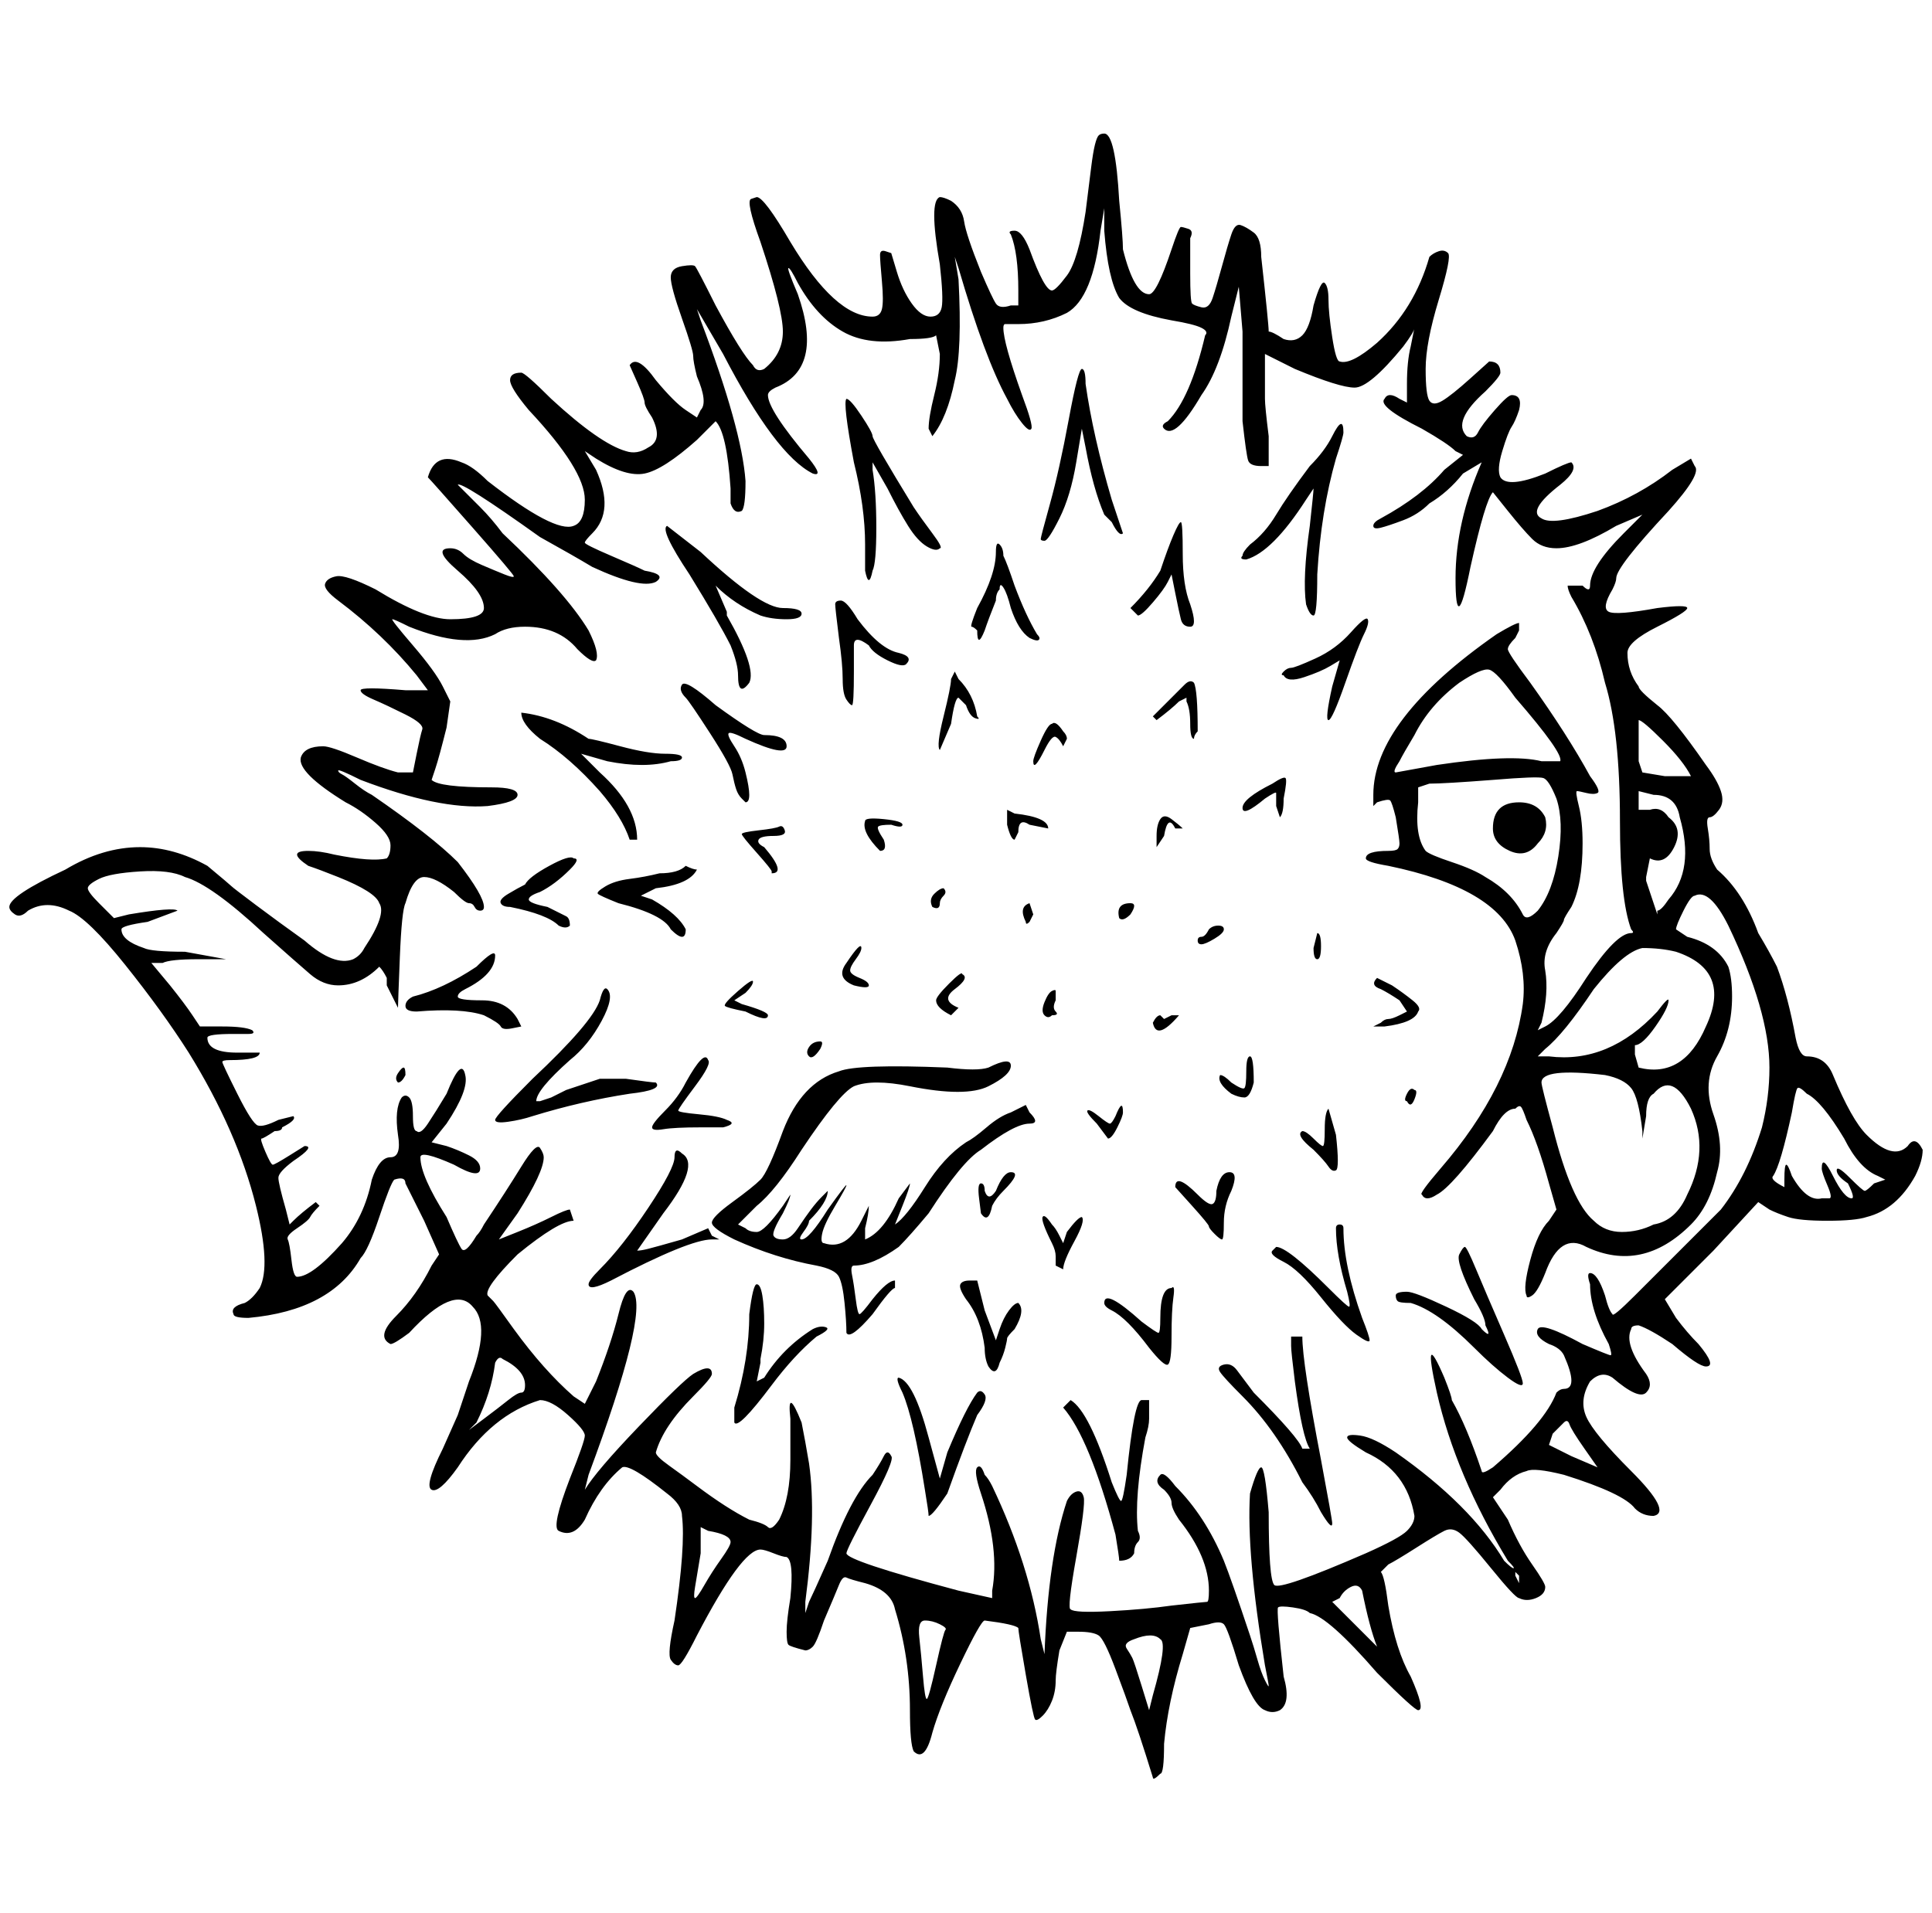 <?xml version="1.0" standalone="no"?>
<!DOCTYPE svg PUBLIC "-//W3C//DTD SVG 1.1//EN" "http://www.w3.org/Graphics/SVG/1.1/DTD/svg11.dtd" >
<svg xmlns="http://www.w3.org/2000/svg" xmlns:xlink="http://www.w3.org/1999/xlink" version="1.1" viewBox="-10 0 2068 2048">
   <path fill="currentColor"
d="M1224 1903q-16 -52 -24 -72q-4 -12 -16 -44t-18 -36t-22 -4h-12l-8 20q-4 24 -4 32q0 12 -4 22t-10 16t-8 4t-10 -48t-8 -50q-4 -4 -36 -8q-4 0 -26 46t-30 74q-8 32 -20 20q-4 -8 -4 -44q0 -56 -16 -108q-4 -20 -32 -28q-16 -4 -20 -6t-8 8t-16 38q-8 24 -12 28t-8 4
q-16 -4 -18 -6t-2 -14t4 -36q4 -40 -4 -44q-4 0 -14 -4t-14 -4q-20 0 -68 92q-16 32 -20 32t-8 -6t4 -42q12 -80 8 -112q0 -12 -16 -24q-40 -32 -48 -28q-24 20 -40 56q-12 20 -28 12q-8 -4 12 -56q16 -40 16 -46t-18 -22t-30 -16q-52 16 -88 72q-20 28 -28 24t12 -44
l16 -36l12 -36q24 -60 4 -80q-20 -24 -68 28q-16 12 -20 12q-16 -8 6 -30t38 -54l8 -12l-16 -36l-20 -40q0 -8 -12 -4q-4 4 -16 40t-20 44q-32 56 -120 64q-16 0 -16 -4q-4 -8 12 -12q8 -4 16 -16q12 -24 -4 -88q-20 -80 -72 -164q-28 -44 -68 -94t-60 -58q-24 -12 -44 0
q-8 8 -14 4t-6 -8q0 -12 60 -40q40 -24 80 -24q36 0 72 20q24 20 26 22t26 20t52 38q32 28 52 20q8 -4 12 -12q24 -36 16 -48q-4 -12 -44 -28q-20 -8 -32 -12q-24 -16 0 -16q12 0 28 4q40 8 56 4q4 -4 4 -14t-16 -24t-32 -22q-52 -32 -48 -48q4 -12 24 -12q8 0 36 12t44 16
h16l4 -20q4 -20 6 -26t-18 -16t-34 -16t-14 -10t48 0h24l-12 -16q-36 -44 -84 -80q-16 -12 -14 -18t12 -8t42 14q52 32 80 32q36 0 36 -12q0 -16 -28 -40t-8 -24q8 0 14 6t20 12t24 10t10 2t-44 -52t-48 -54q8 -28 36 -16q12 4 28 20q72 56 92 48q12 -4 12 -28
q0 -32 -60 -96q-20 -24 -20 -32t12 -8q4 0 32 28q52 48 80 56q12 4 24 -4q16 -8 4 -32q-8 -12 -8 -16t-8 -22l-8 -18q8 -12 28 16q20 24 32 32l12 8l4 -8q8 -8 -4 -36q-4 -16 -4 -22t-12 -40t-12 -44t12 -12t14 0t22 42q28 52 40 64q4 8 12 4q20 -16 20 -40t-24 -96
q-16 -44 -10 -46l6 -2q8 0 36 48q48 80 88 80q8 0 10 -8t0 -30t-2 -28t6 -4l6 2l6 20q6 20 16 34t20 14t12 -10t-2 -46q-12 -68 0 -72q4 0 12 4q12 8 14 22t18 54q12 28 16 34t16 2h8v-16q0 -40 -8 -60q-4 -4 4 -4t16 20q16 44 24 44q4 0 16 -16t20 -68l6 -48q2 -16 4 -24
t4 -10t6 -2q12 0 16 72q4 40 4 52q12 48 28 48q8 0 24 -48q8 -24 10 -24t8 2t2 10v38q0 30 2 32t10 4t12 -10t10 -34t10 -34t10 -10t14 8t8 26q8 72 8 80q4 0 16 8q12 4 20 -4t12 -32q8 -28 12 -24t4 18t4 40t8 26q12 4 40 -20q40 -36 56 -92q4 -4 10 -6t10 2t-10 50t-14 74
t4 34t14 0t30 -24l20 -18q12 0 12 12q0 4 -16 20q-36 32 -20 48q8 4 12 -4t18 -24t18 -16q12 0 8 16q-4 12 -8 18t-10 26t-2 28q8 12 48 -4q24 -12 28 -12q8 8 -12 24q-36 28 -20 36q12 8 60 -8q44 -16 80 -44l20 -12l4 8q8 8 -28 48q-56 60 -56 72q0 4 -4 12q-12 20 -4 24
t52 -4q32 -4 32 0t-32 20t-32 28q0 20 12 36q0 4 20 20q16 12 52 64q12 16 16 28t-2 20t-10 8t-2 12t2 22t8 22q28 24 44 68q12 20 20 36q12 32 20 76q4 20 12 20q20 0 28 20q20 48 36 64q28 28 44 12q8 -12 16 4q0 12 -8 28q-20 36 -52 44q-12 4 -42 4t-42 -4t-20 -8
l-12 -8l-48 52l-52 52l12 20q12 16 24 28q20 24 8 24q-8 0 -36 -24q-24 -16 -36 -20q-8 0 -8 4q-8 16 16 48q8 12 0 20t-36 -16q-12 -8 -24 4q-12 20 -4 38t48 58q44 44 24 48q-12 0 -20 -8q-12 -16 -76 -36q-32 -8 -40 -4q-16 4 -28 20l-8 8l16 24q12 28 26 48t14 24
q0 8 -10 12t-18 0q-4 0 -30 -32t-34 -38t-16 -2t-30 18t-30 18l-6 6l-2 2q4 4 8 36q8 48 24 76q16 36 8 36q-4 0 -44 -40q-52 -60 -72 -64q-4 -4 -18 -6t-16 0t6 74q8 28 -4 36q-8 4 -16 0q-12 -4 -28 -48q-12 -40 -16 -44t-16 0l-20 4l-8 28q-16 52 -20 96q0 32 -4 32
q-8 8 -8 4zM1224 1815q16 -56 8 -60q-8 -8 -28 0q-12 4 -8 10t6 10t10 30l8 26zM992 1783q8 -36 10 -38t-6 -6t-16 -4t-6 18t4 42t4 24t10 -36zM1344 1783q-20 -120 -16 -184q8 -28 12 -28t8 48q0 72 6 78t98 -34q36 -16 44 -24t8 -16q-8 -48 -52 -68q-20 -12 -20 -16t14 -2
t38 18q80 56 116 116q8 8 10 8t-6 -8q-56 -92 -76 -180q-16 -72 8 -16q8 20 8 24q16 28 32 76q0 4 12 -4q56 -48 68 -80q4 -4 8 -4q16 0 0 -36q-4 -8 -16 -12q-16 -8 -12 -16t48 16q28 12 30 12t-2 -12q-20 -36 -20 -64q-4 -12 0 -12q8 0 16 24q4 16 8 20q0 4 24 -20l52 -52
l40 -40q28 -36 44 -88q8 -32 8 -64q0 -60 -44 -152q-20 -40 -36 -32q-4 0 -12 16t-8 20l12 8q32 8 44 32q4 12 4 32q0 36 -16 64t-4 62t4 62q-8 36 -28 56q-52 52 -112 24q-28 -16 -44 28q-8 20 -14 24t-6 0q-4 -8 4 -38t20 -42l8 -12l-8 -28q-12 -44 -24 -68q-4 -12 -6 -14
t-6 2q-12 0 -24 24q-44 60 -60 68q-12 8 -16 0q-4 0 20 -28q76 -88 88 -176q4 -32 -8 -68q-20 -56 -136 -80q-24 -4 -24 -8q0 -8 24 -8q8 0 10 -2t2 -6t-4 -28q-4 -16 -6 -18t-14 2l-4 4v-12q0 -80 132 -172q20 -12 24 -12v8l-4 8q-8 8 -8 12t24 36q40 56 64 100q12 16 8 18
t-12 0t-10 -2t2 16t4 40q0 44 -12 68q-8 12 -8 14t-8 14q-16 20 -12 40q4 24 -4 56l-4 8l8 -4q16 -8 44 -52q32 -48 48 -48q4 0 0 -4q-12 -32 -12 -116q0 -96 -16 -148q-12 -52 -36 -92q-4 -8 -4 -12h16q8 8 8 0q0 -20 36 -56l20 -20l-28 12q-40 24 -64 24q-16 0 -26 -10
t-26 -30l-16 -20q-8 8 -24 80q-8 40 -12 42t-4 -30q0 -60 28 -124l-20 12q-16 20 -36 32q-12 12 -28 18t-24 8t-8 -2t8 -8q44 -24 68 -52l20 -16l-8 -4q-8 -8 -36 -24q-24 -12 -34 -20t-6 -12q4 -8 16 0l8 4v-20q0 -24 4 -40l4 -20q0 4 -12 20q-36 44 -52 44t-64 -20
l-32 -16v20v28q0 8 4 40v32h-8q-12 0 -14 -6t-6 -42v-96l-4 -48l-8 32q-12 56 -32 84q-28 48 -40 36q-4 -4 4 -8q24 -24 40 -92q4 -4 -4 -8t-32 -8q-44 -8 -56 -24q-12 -20 -16 -72v-24l-4 24q-8 72 -36 88q-24 12 -52 12h-14q-2 0 -2 4q0 16 20 72q12 32 10 36t-10 -6
t-16 -26q-24 -44 -52 -140l-4 -12l4 24q4 76 -4 108q-8 40 -24 60l-4 -8q0 -12 6 -36t6 -44l-4 -20q-4 4 -28 4q-44 8 -72 -8t-48 -52q-8 -16 -10 -16t10 28q28 80 -24 100q-8 4 -8 8q0 16 44 68q16 20 4 16q-40 -20 -96 -128l-28 -48l4 12q44 116 48 172q0 28 -4 32
q-8 4 -12 -8v-16q-4 -60 -16 -72l-20 20q-36 32 -56 36t-52 -16l-12 -8l12 20q20 44 -4 68q-8 8 -8 10t28 14t36 16q24 4 12 12q-16 8 -68 -16q-20 -12 -56 -32q-84 -60 -88 -56l6 6l18 18q12 12 24 28q68 64 92 104q12 24 8 32q-4 4 -20 -12q-20 -24 -56 -24q-20 0 -32 8
q-32 16 -92 -8q-16 -8 -18 -8t22 28t32 44l8 16l-4 28q-8 32 -12 44l-4 12q8 8 64 8q28 0 28 8t-32 12q-52 4 -136 -28q-24 -12 -24 -10t4 4t14 10t18 12q64 44 92 72q28 36 28 48q0 4 -4 4t-6 -4t-6 -4t-16 -12q-20 -16 -32 -16t-20 28q-4 8 -6 58t-2 54l-12 -24v-8
q-4 -8 -8 -12q-20 20 -44 20q-16 0 -30 -12t-50 -44q-56 -52 -84 -60q-16 -8 -48 -6t-44 8t-12 10t12 16l16 16l16 -4q48 -8 52 -4l-32 12q-28 4 -28 8q0 12 24 20q8 4 44 4l44 8h-30q-30 0 -38 4h-12l20 24q16 20 24 32l8 12h24q24 0 32 4q4 4 -4 4h-16q-28 0 -28 4
q0 16 32 16h24q0 8 -32 8q-8 0 -8 2t16 34t22 34t22 -6l16 -4q4 4 -12 12q0 4 -8 4q-12 8 -14 8t4 14t8 14t18 -10l16 -10q12 0 -12 16q-16 12 -16 18t8 34l4 16l4 -4q8 -8 24 -20l4 4q-8 8 -10 12t-14 12t-10 12t4 22t6 18q16 0 48 -36q24 -28 32 -68q8 -24 20 -24t8 -24
q-4 -28 4 -40q4 -4 8 0t4 20t4 16q4 4 12 -8t20 -32q16 -40 20 -20q4 16 -20 52l-16 20l16 4q12 4 24 10t12 14q0 12 -28 -4q-36 -16 -36 -8q0 20 28 64q12 28 16 34t16 -14q4 -4 8 -12q24 -36 40 -62t20 -20t4 10q0 16 -28 60l-20 28l20 -8q20 -8 36 -16t20 -8l4 12
q-16 0 -60 36q-36 36 -32 44l6 6q2 2 22 30q32 44 64 72l12 8l12 -24q16 -40 24 -72q8 -33 16 -24q16 24 -48 196l-4 16q12 -20 58 -68t58 -56q20 -12 20 0q0 4 -20 24q-32 32 -40 60q0 4 14 14t30 22q32 24 56 36q16 4 20 8t12 -8q12 -24 12 -64v-44q-4 -36 12 4q4 20 8 44
q8 56 -4 148v12l4 -12q4 -8 20 -44q24 -68 48 -92q8 -12 12 -20t8 0q4 4 -22 52t-26 52q0 8 120 40l36 8v-8q8 -44 -12 -104q-8 -24 -4 -28q2 -2 4 0t4 8q4 4 8 12q40 84 52 164l4 16q4 -104 24 -164q4 -8 10 -10t8 6t-8 64t-6 56q4 4 42 2t66 -6q36 -4 38 -4t2 -12
q0 -36 -32 -76q-8 -12 -8 -18t-8 -14q-12 -8 -4 -16q4 -4 16 12q32 32 52 80q8 20 28 80q4 12 8 26t8 22t4 6t-4 -22zM1188 1671q0 -4 -4 -28q-28 -104 -56 -136l8 -8q20 12 44 88q8 20 10 20t6 -28q8 -80 16 -80h8v6v14q0 8 -4 20q-12 64 -8 100q4 8 0 12t-4 12q-4 8 -16 8
zM1404 1619q-8 -16 -20 -32q-28 -56 -64 -92q-20 -20 -24 -26t4 -8t14 6l18 24q48 48 52 60h8q-8 -12 -16 -72q-4 -32 -4 -38v-10h12q0 28 20 132q12 64 12 68q0 8 -12 -12zM984 1623q0 -4 -4 -28q-12 -76 -24 -104q-8 -16 -4 -16q16 4 32 64l12 44l8 -28q20 -48 32 -64
q4 -4 8 2t-8 22q-12 28 -32 84q-16 24 -20 24zM776 1523v-16q16 -52 16 -100q4 -32 8 -32t6 12t2 30t-4 38v4l-4 20l8 -4q20 -32 52 -52q8 -4 14 -2t-10 10q-24 20 -48 52q-36 48 -40 40zM1604 1475q-16 -12 -36 -32q-40 -40 -68 -48q-12 0 -14 -2t-2 -6t12 -4q8 0 42 16
t38 24q12 12 4 -4q0 -8 -12 -28q-20 -40 -16 -48t6 -8t12 24t30 70t20 52t-16 -6zM1048 1463q-4 -8 -4 -20q-4 -32 -20 -52q-8 -12 -6 -16t10 -4h8l8 32l12 32l4 -12q4 -12 10 -20t10 -8q8 8 -4 28q-8 8 -8 10t-2 10t-6 16q-4 16 -12 4zM1220 1443q-24 -32 -40 -40
q-8 -4 -8 -8q0 -16 40 20q16 12 18 12t2 -16q0 -32 12 -32q4 -4 2 10t-2 42t-4 30t-20 -18zM1442 1429q-14 -10 -38 -40t-40 -38t-12 -12l4 -4q12 0 56 44q20 20 22 20t-2 -16q-12 -40 -12 -68q0 -4 4 -4t4 4q0 40 20 96q8 20 8 24t-14 -6zM896 1427q0 -12 -2 -32t-6 -28
t-24 -12q-44 -8 -88 -28q-24 -12 -24 -18t22 -22t30 -24t24 -52q20 -52 60 -64q20 -8 116 -4q32 4 44 0q24 -12 24 -2t-24 22t-84 0q-40 -8 -60 0q-16 8 -56 68q-28 44 -48 60l-20 20l8 4q4 4 12 4t28 -28l8 -12q0 4 -8 20q-12 20 -10 24t10 4t16 -12t14 -20t12 -14l6 -6
q0 12 -20 32q0 4 -6 12t-2 8q8 0 28 -32q20 -28 20 -26t-12 22t-14 30t2 10q24 8 40 -24l8 -16q0 8 -4 24v12q20 -8 36 -44l12 -16q0 4 -8 24l-8 20q12 -8 32 -40t44 -48q8 -4 22 -16t26 -16l16 -8l4 8q12 12 0 12q-16 0 -52 28q-20 12 -56 68q-20 24 -32 36q-28 20 -48 20
q-4 0 -2 10t4 26t4 16t14 -16q16 -20 24 -20v8q-4 0 -24 28q-24 28 -28 20zM620 1375q0 -4 12 -16q24 -24 52 -66t28 -54t8 -4q20 12 -20 64l-28 40q4 0 12 -2t36 -10l28 -12l4 8l8 4h-8q-24 0 -108 44q-24 12 -24 4zM1120 1355v-10q0 -6 -4 -14q-12 -24 -10 -28t10 8
q4 4 8 12l4 8l4 -12q12 -16 16 -16q4 4 -8 26t-12 30zM1290 1321q-6 -6 -6 -8t-18 -22l-18 -20q0 -16 24 8q12 12 16 10t4 -14q4 -20 14 -20t2 20q-8 16 -8 34t-2 18t-8 -6zM1040 1299l-2 -16q-2 -16 2 -16t4 8q4 12 12 0q8 -20 16 -20q12 0 -8 20q-8 8 -12 16q-4 20 -12 8z
M1412 1249q-4 -6 -16 -18q-20 -16 -12 -20q4 0 12 8t10 8t2 -18t4 -22l8 28q4 36 0 38t-8 -4zM1164 1203q-12 -12 -10 -14t12 6t12 8t6 -8q8 -20 8 -4q0 4 -6 16t-10 12zM688 1207q0 -4 14 -18t22 -30q20 -36 24 -24q4 4 -14 28t-18 26t22 4t30 6q12 4 -4 8h-24q-28 0 -40 2
t-12 -2zM520 1199q0 -4 40 -44q64 -60 72 -84q4 -16 8 -12q8 8 -6 34t-34 42q-36 32 -36 44h4t12 -4l16 -8l36 -12h28q28 4 32 4q8 8 -28 12q-52 8 -104 24q-12 4 -26 6t-14 -2zM1496 1179q-4 0 0 -8t8 -4q4 0 0 10t-8 2zM1308 1171q-16 -12 -12 -20q4 0 12 8q12 8 14 6
t2 -18t4 -16t4 28q-4 16 -10 16t-14 -4zM416 1159q-4 -4 0 -10t6 -6t2 8q-4 8 -8 8zM856 1131q-4 -4 0 -10t12 -6q4 0 0 8q-8 12 -12 8zM1224 1095q4 -8 8 -8l4 4l8 -4h8q-24 28 -28 8zM526 1099q-2 -4 -18 -12q-24 -8 -72 -4q-12 0 -12 -6t8 -10q32 -8 68 -32
q20 -20 20 -12q0 20 -32 36q-8 4 -8 8t26 4t38 20l4 8l-10 2q-10 2 -12 -2zM1468 1095q4 -4 8 -4t12 -4l8 -4l-8 -12q-12 -8 -20 -12q-12 -4 -4 -12l16 8q12 8 22 16t6 12q-4 12 -36 16h-12zM788 1083q-20 -4 -22 -6t14 -16t16 -10t-8 12l-12 8l8 4q28 8 28 12q0 8 -24 -4z
M1008 1087q-16 -8 -16 -16q0 -4 14 -18t14 -10q8 4 -8 16t4 20zM1108 1087q-4 -4 0 -14t8 -12t4 0v10q-4 8 0 12t-4 4q-4 4 -8 0zM904 1055q-20 -8 -8 -24q8 -12 12 -16t4 0t-6 12t-6 12t10 8t10 8t-16 0zM1396 1015l4 -16q4 0 4 14t-4 14t-4 -12zM1272 1007q0 -4 4 -4t8 -8
q4 -4 10 -4t6 4t-10 10t-14 6t-4 -4zM708 995q-8 -16 -56 -28q-20 -8 -22 -10t8 -8t26 -8t32 -6q20 0 28 -8q8 4 12 4q-8 16 -44 20l-16 8l12 4q28 16 36 32q0 8 -4 8t-12 -8zM588 991q-12 -12 -52 -20q-8 0 -10 -4t8 -10t18 -10q4 -8 26 -20t26 -8q8 0 -4 12q-16 16 -32 24
q-12 4 -12 8t20 8l20 10q4 2 4 10q-4 4 -12 0zM1088 987q-8 -16 4 -20l4 12l-4 8q-4 4 -4 0zM1188 983q-4 -16 12 -16q8 0 0 12q-8 8 -12 4zM988 971q-4 -8 2 -14t10 -6q4 4 0 8t-4 8q0 8 -8 4zM816 933q0 -2 -16 -20t-16 -20t18 -4t22 -4t6 4t-12 6t-16 4t6 8q24 28 8 28
v-2zM932 911q-20 -20 -16 -32q0 -4 20 -2t20 6t-12 0q-12 0 -14 2t6 14q4 12 -4 12zM664 899q-8 -24 -32 -52q-32 -36 -64 -56q-20 -16 -20 -28q36 4 72 28q4 0 34 8t48 8t18 4t-12 4q-28 8 -68 0l-28 -8l20 20q40 36 40 72h-8zM1228 895q0 -12 4 -18t12 0t12 10h-8
q-8 -16 -12 8l-8 12v-12zM1076 899q-4 0 -8 -16v-16l8 4q36 4 36 16l-20 -4q-12 -8 -12 8zM1356 863v-14q0 -2 -12 6q-24 20 -24 10t32 -26q12 -8 14 -6t-2 22q0 16 -4 20zM784 855q-4 -4 -6 -10t-4 -16t-24 -44t-26 -38q-8 -8 -4 -14t36 22q44 32 52 32q24 0 24 12t-44 -8
q-16 -8 -18 -6t6 14t12 28t4 24t-4 8zM1096 815q0 -4 8 -22t12 -18q4 -4 12 8q4 4 4 8l-4 8q-4 -8 -8 -10t-12 14q-12 24 -12 12zM996 803q-4 -4 4 -36t8 -40l4 -8l4 8q16 16 20 40q4 4 -2 2t-10 -14l-6 -6l-2 -2q-4 0 -8 28zM1268 791q-4 0 -4 -16t-4 -24v-4l-8 4
q-8 8 -24 20l-4 -4l18 -18l16 -16q6 -6 10 -2q4 8 4 52q-4 4 -4 8zM1412 771q-4 0 4 -36l8 -28l-10 6q-10 6 -28 12t-22 -2q-4 0 0 -4t8 -4t26 -10t38 -28t18 -14t-4 16t-20 52t-18 40zM896 749q-4 -6 -4 -22t-4 -44q-4 -32 -4 -36t6 -4t18 20q24 32 44 36q16 4 8 12
q-4 4 -20 -4t-20 -16q-16 -12 -16 0v28q0 36 -2 36t-6 -6zM780 723q0 -12 -8 -32q-12 -24 -44 -76q-32 -48 -24 -52l36 28q64 60 88 60q20 0 20 6t-16 6t-28 -4q-28 -12 -48 -32l12 28v4q16 28 22 46t2 26q-12 16 -12 -8zM1092 683q-12 -8 -20 -32q-4 -16 -8 -22t-4 2
q-4 4 -4 12q-8 20 -12 32q-8 20 -8 0q-4 -4 -6 -4t6 -20q20 -36 20 -60q0 -12 4 -8t4 12q4 8 12 32q12 32 24 52q4 4 2 6t-10 -2zM1254 663q-2 -8 -6 -28l-4 -20l-4 8q-4 8 -16 22t-16 14l-8 -8q20 -20 32 -40q8 -24 14 -38t8 -14t2 34t8 54q8 24 0 24t-10 -8zM1388 647
q-4 -28 4 -84q4 -36 4 -40l-8 12q-36 56 -64 64q-8 0 -4 -4q0 -4 8 -12q16 -12 28 -32t36 -52q16 -16 24 -32q12 -24 12 -4q0 4 -8 28q-16 56 -20 124q0 44 -4 44t-8 -12zM916 583q0 -40 -12 -88q-12 -64 -8 -68q4 0 16 18t12 22t44 76q8 12 20 28t8 16q-4 4 -14 -2t-20 -22
t-22 -40l-16 -28v8q4 24 4 62t-4 46q-4 20 -8 0v-28zM1104 577q0 -2 10 -38t20 -90t14 -54t4 16q8 56 28 124l12 36q-4 4 -12 -12l-8 -8q-12 -28 -20 -72l-4 -20l-6 36q-6 36 -18 60t-16 24t-4 -2zM1464 1763q-8 -20 -16 -60q-4 -8 -12 -4t-12 12l-8 4l28 28l24 24z
M744 1697q8 -14 18 -28t10 -18q0 -8 -24 -12l-8 -4v28l-6 36q-2 12 0 12t10 -14zM1616 1687l-4 -4v4l4 8v-8zM1686 1551q-14 -20 -16 -26t-6 -2l-12 12l-4 12l24 12l28 12zM534 1499q10 -8 14 -8t4 -8q0 -16 -24 -28q-4 -4 -8 4q-4 32 -20 64l-8 8l16 -12q16 -12 26 -20z
M1760 1311q24 -4 36 -32q24 -48 4 -92q-20 -40 -40 -16q-8 4 -8 24l-4 24v-8q-4 -36 -12 -46t-28 -14q-68 -8 -68 8q0 4 12 48q20 80 44 100q12 12 30 12t34 -8zM1948 1283q4 0 -2 -14t-6 -18q0 -16 12 8t20 24q4 0 -4 -16q-12 -8 -12 -14t14 8t16 14t10 -8l12 -4l-8 -4
q-20 -8 -36 -40q-24 -40 -40 -48q-8 -8 -10 -6t-6 26q-12 56 -20 68q-4 4 12 12v-8q0 -16 2 -16t6 12q16 28 32 24h8zM1816 1099q28 -60 -32 -80q-16 -4 -36 -4q-20 4 -52 44q-32 48 -52 64l-8 8h12q64 8 116 -48q12 -16 12 -12q0 8 -14 28t-22 20v10t4 14q48 12 72 -44z
M1636 975q16 -20 22 -58t-2 -62q-8 -20 -14 -22t-54 2q-52 4 -68 4l-12 4v16q-4 36 8 52q4 4 28 12t36 16q28 16 40 40q4 8 16 -4zM1606 911q-18 -8 -18 -24q0 -28 28 -28q20 0 28 16q4 16 -8 28q-12 16 -30 8zM1776 963q28 -32 12 -88q-4 -24 -28 -24l-16 -4v12v8h12
q12 -4 20 8q16 12 6 32t-26 12l-4 20v4l12 36v-4q4 0 12 -12zM1800 831q-8 -16 -30 -38t-26 -22v8v18v18l4 12l24 4h28zM1528 819q80 -12 112 -4h20q4 -8 -48 -68q-20 -28 -28 -30t-32 14q-32 24 -48 56q-12 20 -16 28q-8 12 -4 12z" />
</svg>

